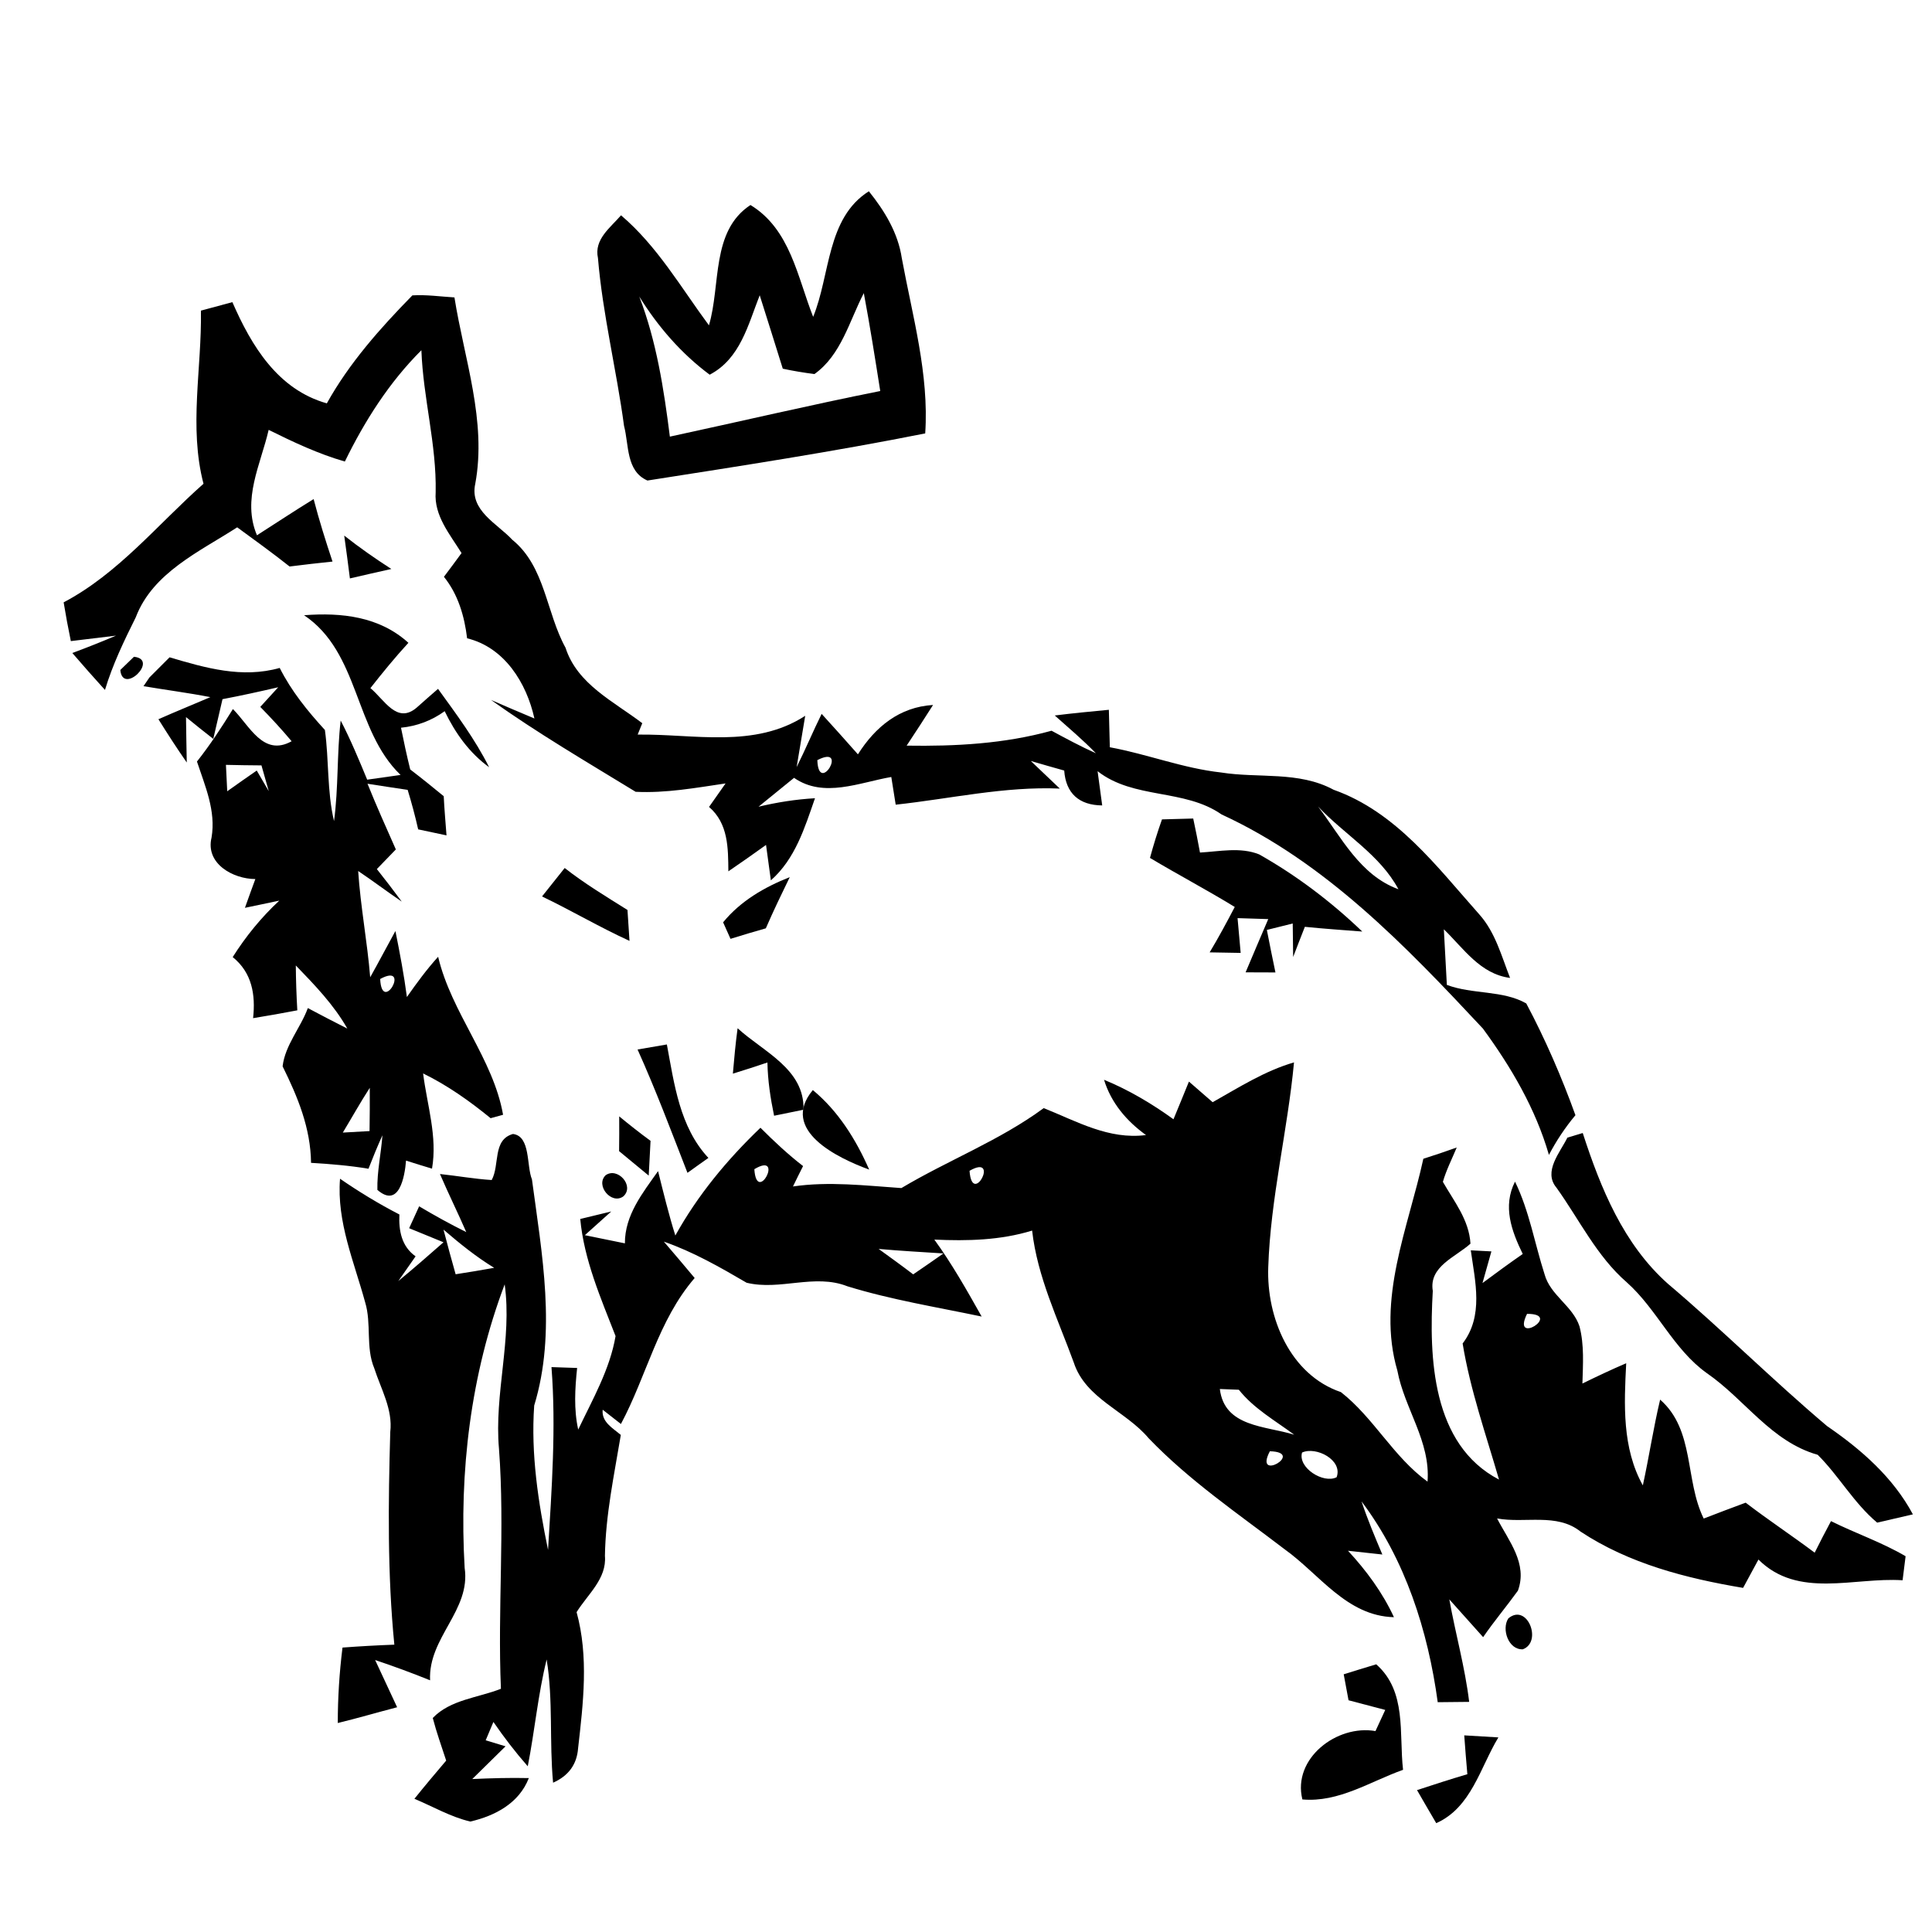 <?xml version="1.0" encoding="UTF-8" ?>
<!DOCTYPE svg PUBLIC "-//W3C//DTD SVG 1.1//EN" "http://www.w3.org/Graphics/SVG/1.1/DTD/svg11.dtd">
<svg width="180pt" height="180pt" viewBox="0 0 180 180" version="1.1" xmlns="http://www.w3.org/2000/svg">
<g id="#000000ff">
<path fill="#000000" opacity="1.00" d=" M 75.76 29.52 C 77.37 25.59 77.00 20.32 80.95 17.82 C 82.42 19.65 83.67 21.70 84.02 24.06 C 85.01 29.44 86.57 34.86 86.20 40.38 C 77.61 42.09 68.95 43.42 60.32 44.77 C 58.31 43.89 58.61 41.46 58.14 39.68 C 57.44 34.45 56.15 29.30 55.71 24.04 C 55.33 22.30 56.87 21.21 57.86 20.06 C 61.24 22.93 63.45 26.80 66.05 30.31 C 67.17 26.56 66.22 21.53 69.92 19.10 C 73.63 21.36 74.29 25.80 75.76 29.52 M 59.56 27.63 C 61.17 31.81 61.85 36.26 62.41 40.68 C 68.95 39.27 75.45 37.74 82.01 36.43 C 81.53 33.39 81.05 30.34 80.48 27.31 C 79.13 29.90 78.38 33.07 75.88 34.85 C 74.88 34.72 73.90 34.56 72.93 34.35 C 72.21 32.07 71.51 29.78 70.78 27.51 C 69.70 30.25 68.97 33.42 66.12 34.91 C 63.47 32.94 61.30 30.43 59.56 27.63 Z" />
<path fill="#000000" opacity="1.00" d=" M 38.42 27.52 C 39.73 27.44 41.03 27.63 42.34 27.71 C 43.25 33.45 45.36 39.22 44.28 45.07 C 43.73 47.57 46.31 48.76 47.73 50.29 C 50.80 52.78 50.88 57.07 52.69 60.35 C 53.78 63.75 57.19 65.36 59.84 67.38 C 59.73 67.64 59.52 68.17 59.41 68.44 C 64.65 68.37 70.29 69.76 75.02 66.69 C 74.82 67.89 74.42 70.27 74.22 71.47 C 75.04 69.83 75.74 68.15 76.55 66.51 C 77.69 67.75 78.81 69.02 79.93 70.28 C 81.55 67.72 83.80 65.87 86.93 65.68 C 86.13 66.95 85.30 68.21 84.47 69.47 C 89.02 69.54 93.56 69.30 97.97 68.08 C 99.32 68.81 100.68 69.54 102.10 70.18 C 100.89 68.93 99.56 67.81 98.27 66.66 C 99.95 66.45 101.63 66.29 103.31 66.13 C 103.34 67.29 103.37 68.45 103.40 69.62 C 106.89 70.26 110.22 71.58 113.76 71.97 C 117.26 72.53 121.00 71.82 124.25 73.58 C 130.09 75.65 133.87 80.75 137.83 85.20 C 139.32 86.87 139.89 89.08 140.69 91.11 C 137.91 90.75 136.38 88.38 134.52 86.58 C 134.62 88.30 134.71 90.03 134.80 91.76 C 137.18 92.66 140.03 92.24 142.20 93.49 C 143.98 96.84 145.49 100.33 146.78 103.90 C 145.82 105.05 145.00 106.28 144.31 107.60 C 143.07 103.30 140.79 99.42 138.16 95.83 C 130.99 88.16 123.50 80.34 113.81 75.88 C 110.34 73.46 105.63 74.49 102.26 71.85 C 102.37 72.64 102.58 74.24 102.69 75.04 C 100.52 75.02 99.30 73.90 99.15 71.79 C 98.11 71.50 97.07 71.20 96.04 70.90 C 96.94 71.75 97.84 72.61 98.74 73.47 C 93.58 73.25 88.55 74.42 83.45 74.97 C 83.35 74.32 83.14 73.03 83.04 72.39 C 80.07 72.90 76.75 74.39 73.98 72.47 C 72.88 73.37 71.77 74.26 70.67 75.16 C 72.39 74.75 74.15 74.47 75.93 74.37 C 74.97 77.13 74.09 80.02 71.82 82.02 C 71.71 81.19 71.48 79.54 71.37 78.72 C 70.21 79.55 69.04 80.38 67.86 81.18 C 67.84 79.01 67.86 76.73 66.06 75.18 C 66.57 74.45 67.09 73.72 67.60 72.99 C 64.83 73.40 62.04 73.91 59.22 73.77 C 54.69 71.00 50.09 68.31 45.74 65.21 C 47.09 65.80 48.43 66.37 49.79 66.94 C 49.06 63.63 47.00 60.31 43.52 59.47 C 43.27 57.40 42.68 55.38 41.36 53.74 C 41.91 53.01 42.46 52.27 43.00 51.53 C 41.92 49.78 40.43 48.05 40.59 45.86 C 40.68 41.40 39.42 37.07 39.26 32.63 C 36.26 35.62 33.98 39.21 32.13 43.00 C 29.66 42.29 27.33 41.19 25.03 40.05 C 24.28 43.29 22.53 46.53 23.94 49.87 C 25.70 48.75 27.44 47.59 29.22 46.50 C 29.73 48.46 30.34 50.40 30.98 52.32 C 29.64 52.46 28.31 52.61 26.98 52.78 C 25.39 51.52 23.74 50.33 22.10 49.13 C 18.60 51.39 14.23 53.35 12.65 57.51 C 11.56 59.70 10.49 61.92 9.78 64.28 C 8.75 63.15 7.74 62.00 6.74 60.84 C 8.11 60.33 9.47 59.79 10.81 59.22 C 9.76 59.35 7.66 59.60 6.60 59.73 C 6.35 58.53 6.13 57.33 5.93 56.12 C 11.05 53.42 14.69 48.85 18.96 45.07 C 17.58 39.79 18.81 34.31 18.72 28.94 C 19.70 28.68 20.68 28.41 21.65 28.15 C 23.43 32.23 25.88 36.29 30.45 37.58 C 32.54 33.82 35.43 30.57 38.42 27.52 M 76.15 70.82 C 76.26 74.17 79.12 69.29 76.15 70.82 M 122.80 75.14 C 124.97 78.00 126.70 81.54 130.29 82.85 C 128.56 79.62 125.26 77.76 122.80 75.14 Z" />
<path fill="#000000" opacity="1.00" d=" M 32.07 49.90 C 33.48 51.01 34.95 52.04 36.46 53.01 C 35.17 53.30 33.88 53.59 32.60 53.89 C 32.43 52.56 32.26 51.23 32.07 49.90 Z" />
<path fill="#000000" opacity="1.00" d=" M 28.33 57.32 C 31.82 57.05 35.36 57.44 38.05 59.89 C 36.81 61.24 35.65 62.66 34.51 64.11 C 35.81 65.18 36.98 67.51 38.83 65.92 C 39.32 65.48 40.31 64.61 40.81 64.18 C 42.51 66.53 44.26 68.87 45.57 71.48 C 43.72 70.14 42.41 68.29 41.43 66.26 C 40.21 67.14 38.85 67.65 37.36 67.80 C 37.62 69.10 37.90 70.40 38.22 71.69 C 39.28 72.50 40.31 73.33 41.34 74.18 C 41.40 75.40 41.51 76.61 41.60 77.83 C 40.72 77.64 39.84 77.45 38.96 77.27 C 38.68 76.03 38.35 74.80 37.98 73.59 C 37.04 73.45 35.17 73.17 34.24 73.02 C 35.07 75.08 35.98 77.11 36.88 79.14 C 36.43 79.60 35.55 80.51 35.11 80.97 C 35.90 81.96 36.67 82.97 37.43 84.00 C 36.06 83.07 34.74 82.07 33.37 81.15 C 33.59 84.47 34.22 87.74 34.49 91.05 C 35.29 89.63 36.05 88.17 36.84 86.74 C 37.25 88.78 37.64 90.83 37.91 92.89 C 38.82 91.59 39.76 90.31 40.82 89.14 C 42.05 94.36 45.95 98.63 46.87 103.86 C 46.58 103.94 46.00 104.10 45.71 104.18 C 43.75 102.58 41.69 101.12 39.42 100.01 C 39.79 102.96 40.77 105.89 40.25 108.88 C 39.44 108.64 38.64 108.39 37.83 108.13 C 37.71 109.64 37.18 112.61 35.16 110.86 C 35.12 109.15 35.51 107.46 35.63 105.77 C 35.17 106.79 34.74 107.84 34.33 108.89 C 32.56 108.59 30.77 108.45 28.98 108.34 C 28.94 105.09 27.74 102.20 26.33 99.35 C 26.56 97.37 28.01 95.76 28.68 93.92 C 29.90 94.57 31.13 95.21 32.36 95.83 C 31.10 93.61 29.32 91.77 27.56 89.95 C 27.57 91.34 27.62 92.74 27.70 94.13 C 26.33 94.39 24.96 94.64 23.58 94.86 C 23.82 92.67 23.48 90.62 21.68 89.17 C 22.90 87.24 24.34 85.47 26.02 83.91 C 25.22 84.08 23.62 84.41 22.82 84.58 C 23.14 83.68 23.46 82.79 23.79 81.90 C 21.70 81.89 19.12 80.46 19.71 78.03 C 20.13 75.54 19.11 73.25 18.35 70.95 C 19.58 69.40 20.66 67.74 21.70 66.06 C 23.26 67.62 24.53 70.53 27.17 69.06 C 26.24 67.95 25.26 66.89 24.25 65.86 C 24.67 65.40 25.50 64.49 25.92 64.03 C 24.20 64.43 22.47 64.81 20.73 65.14 C 20.51 66.06 20.08 67.92 19.87 68.84 C 19.01 68.17 18.17 67.50 17.33 66.81 C 17.34 67.87 17.38 69.98 17.40 71.04 C 16.48 69.72 15.61 68.37 14.76 67.01 C 16.36 66.30 17.99 65.64 19.60 64.95 C 17.54 64.55 15.45 64.28 13.37 63.93 L 13.92 63.12 C 14.39 62.65 15.33 61.71 15.80 61.24 C 19.14 62.23 22.56 63.22 26.06 62.23 C 27.14 64.38 28.65 66.24 30.27 68.01 C 30.66 70.83 30.46 73.71 31.12 76.50 C 31.54 73.39 31.38 70.24 31.74 67.13 C 32.67 68.92 33.44 70.78 34.21 72.64 C 34.99 72.53 36.54 72.31 37.32 72.20 C 32.99 68.04 33.52 60.80 28.33 57.32 M 21.05 71.26 C 21.08 71.88 21.14 73.10 21.17 73.72 C 22.08 73.07 23.00 72.43 23.92 71.79 C 24.20 72.27 24.76 73.23 25.04 73.71 C 24.87 73.11 24.53 71.91 24.36 71.31 C 23.26 71.30 22.15 71.29 21.05 71.26 M 35.42 91.21 C 35.58 94.59 38.34 89.63 35.42 91.21 M 33.21 100.23 C 33.83 100.83 33.83 100.83 33.21 100.23 M 31.94 105.52 C 32.57 105.49 33.81 105.41 34.43 105.38 C 34.45 104.03 34.46 102.69 34.45 101.35 C 33.57 102.71 32.78 104.13 31.94 105.52 Z" />
<path fill="#000000" opacity="1.00" d=" M 12.48 61.19 C 14.86 61.43 11.42 64.80 11.21 62.42 C 11.52 62.11 12.16 61.49 12.48 61.19 Z" />
<path fill="#000000" opacity="1.00" d=" M 108.26 76.34 C 108.99 76.32 110.44 76.28 111.17 76.26 C 111.39 77.31 111.61 78.37 111.80 79.43 C 113.62 79.33 115.56 78.90 117.31 79.60 C 120.80 81.57 124.02 84.01 126.92 86.79 C 125.13 86.65 123.34 86.53 121.57 86.35 C 121.29 87.05 120.75 88.46 120.48 89.16 C 120.46 88.12 120.45 87.08 120.44 86.04 C 119.84 86.19 118.63 86.49 118.03 86.64 C 118.28 87.96 118.56 89.28 118.83 90.60 C 118.13 90.60 116.74 90.59 116.05 90.59 C 116.74 88.93 117.46 87.28 118.16 85.63 C 117.45 85.61 116.02 85.56 115.30 85.54 C 115.40 86.62 115.50 87.70 115.59 88.78 C 114.62 88.76 113.66 88.74 112.70 88.73 C 113.53 87.35 114.29 85.93 115.04 84.50 C 112.44 82.91 109.75 81.49 107.14 79.93 C 107.47 78.72 107.84 77.52 108.26 76.34 Z" />
<path fill="#000000" opacity="1.00" d=" M 50.50 83.52 C 51.21 82.64 51.91 81.76 52.61 80.87 C 54.46 82.32 56.47 83.53 58.46 84.78 C 58.52 85.74 58.59 86.70 58.65 87.66 C 55.87 86.39 53.25 84.84 50.50 83.52 Z" />
<path fill="#000000" opacity="1.00" d=" M 67.37 85.93 C 69.00 83.94 71.21 82.66 73.58 81.72 C 72.81 83.30 72.05 84.88 71.35 86.49 C 70.25 86.80 69.15 87.13 68.06 87.47 C 67.89 87.08 67.54 86.32 67.37 85.93 Z" />
<path fill="#000000" opacity="1.00" d=" M 68.72 95.80 C 71.11 97.99 74.97 99.59 74.86 103.39 C 74.17 103.53 72.80 103.81 72.12 103.95 C 71.78 102.31 71.53 100.66 71.50 98.99 C 70.43 99.35 69.36 99.70 68.28 100.03 C 68.40 98.62 68.53 97.21 68.72 95.80 Z" />
<path fill="#000000" opacity="1.00" d=" M 59.40 97.78 C 60.31 97.62 61.22 97.46 62.13 97.31 C 62.82 100.99 63.32 105.01 66.00 107.88 C 65.51 108.22 64.54 108.92 64.05 109.27 C 62.55 105.42 61.10 101.55 59.40 97.78 Z" />
<path fill="#000000" opacity="1.00" d=" M 112.98 102.69 C 115.43 101.31 117.84 99.77 120.56 98.98 C 119.96 105.36 118.37 111.64 118.16 118.06 C 117.99 122.75 120.19 128.09 124.93 129.70 C 127.98 132.08 129.82 135.74 133.00 138.04 C 133.29 134.29 130.85 131.24 130.19 127.70 C 128.24 121.04 131.20 114.41 132.61 107.96 C 133.65 107.63 134.69 107.28 135.72 106.91 C 135.28 107.97 134.75 109.00 134.43 110.11 C 135.48 111.95 136.87 113.65 137.00 115.87 C 135.62 117.12 133.11 117.99 133.49 120.27 C 133.13 126.50 133.40 134.58 139.66 137.85 C 138.44 133.64 136.98 129.50 136.27 125.17 C 138.24 122.59 137.44 119.43 137.03 116.49 C 137.51 116.52 138.47 116.56 138.95 116.59 C 138.74 117.33 138.33 118.80 138.12 119.54 C 139.36 118.62 140.60 117.71 141.87 116.83 C 140.83 114.69 139.98 112.40 141.15 110.09 C 142.48 112.82 142.98 115.84 143.90 118.71 C 144.43 120.68 146.54 121.67 147.16 123.58 C 147.61 125.32 147.48 127.12 147.43 128.90 C 148.78 128.24 150.13 127.60 151.51 127.01 C 151.31 130.84 151.12 134.91 153.06 138.39 C 153.64 135.73 154.04 133.05 154.67 130.40 C 157.91 133.23 156.96 137.89 158.73 141.48 C 160.03 140.98 161.33 140.48 162.64 140.00 C 164.74 141.61 166.95 143.07 169.07 144.66 C 169.56 143.67 170.07 142.69 170.59 141.72 C 172.88 142.86 175.33 143.69 177.54 144.99 C 177.47 145.55 177.33 146.67 177.26 147.23 C 172.71 146.93 167.53 148.98 163.83 145.30 C 163.35 146.18 162.87 147.06 162.40 147.94 C 157.11 147.05 151.78 145.69 147.25 142.69 C 145.04 140.93 142.06 141.95 139.48 141.47 C 140.56 143.57 142.35 145.67 141.42 148.20 C 140.37 149.66 139.20 151.04 138.18 152.53 C 137.13 151.35 136.08 150.18 135.03 149.01 C 135.60 152.20 136.49 155.33 136.88 158.56 C 136.15 158.57 134.68 158.58 133.95 158.59 C 133.04 151.92 130.93 145.30 126.85 139.88 C 127.41 141.56 128.10 143.20 128.79 144.83 C 127.99 144.74 126.39 144.57 125.59 144.48 C 127.30 146.33 128.81 148.37 129.87 150.67 C 125.46 150.56 122.93 146.65 119.67 144.33 C 115.34 141.02 110.80 137.94 107.01 133.99 C 104.87 131.44 101.14 130.32 100.04 126.94 C 98.57 122.91 96.65 118.97 96.16 114.65 C 93.21 115.56 90.11 115.63 87.05 115.49 C 88.70 117.76 90.08 120.21 91.46 122.66 C 87.27 121.78 83.04 121.10 78.95 119.84 C 75.88 118.63 72.68 120.27 69.56 119.51 C 67.08 118.06 64.58 116.63 61.85 115.68 C 62.81 116.81 63.78 117.93 64.72 119.07 C 61.31 123.02 60.26 128.16 57.85 132.67 C 57.42 132.34 56.57 131.67 56.15 131.34 C 56.03 132.49 57.09 133.05 57.84 133.69 C 57.22 137.42 56.42 141.15 56.36 144.96 C 56.54 147.09 54.75 148.54 53.72 150.20 C 54.86 154.35 54.34 158.67 53.86 162.88 C 53.75 164.38 52.97 165.45 51.53 166.09 C 51.17 162.27 51.55 158.41 50.93 154.61 C 50.12 157.89 49.82 161.26 49.17 164.56 C 48.02 163.25 46.96 161.87 45.97 160.43 C 45.73 161.00 45.49 161.57 45.25 162.14 C 45.71 162.28 46.64 162.56 47.10 162.70 C 46.07 163.72 45.03 164.74 44.00 165.75 C 45.75 165.67 47.51 165.62 49.27 165.66 C 48.36 168.00 46.14 169.17 43.82 169.71 C 41.98 169.28 40.34 168.31 38.61 167.59 C 39.57 166.39 40.57 165.21 41.57 164.03 C 41.14 162.71 40.67 161.41 40.32 160.06 C 41.97 158.34 44.55 158.18 46.67 157.34 C 46.35 149.89 47.05 142.43 46.49 134.99 C 46.03 129.85 47.73 124.77 47.02 119.66 C 43.84 128.07 42.77 137.13 43.29 146.07 C 43.88 150.04 39.88 152.56 40.07 156.55 C 38.39 155.87 36.68 155.24 34.95 154.66 C 35.62 156.13 36.33 157.59 37.00 159.06 C 35.16 159.54 33.32 160.08 31.47 160.53 C 31.47 158.18 31.62 155.83 31.91 153.50 C 33.52 153.38 35.13 153.29 36.74 153.23 C 36.09 146.65 36.17 140.01 36.36 133.41 C 36.61 131.31 35.49 129.41 34.87 127.48 C 34.05 125.52 34.63 123.33 34.02 121.33 C 32.99 117.55 31.36 113.83 31.68 109.82 C 33.45 111.04 35.29 112.16 37.21 113.15 C 37.14 114.65 37.41 116.13 38.72 117.05 C 38.31 117.63 37.51 118.78 37.11 119.35 C 38.54 118.18 39.93 116.96 41.32 115.74 C 40.52 115.41 38.92 114.76 38.12 114.43 C 38.43 113.75 38.74 113.07 39.05 112.39 C 40.48 113.24 41.94 114.05 43.44 114.79 C 42.65 112.97 41.77 111.20 40.99 109.38 C 42.60 109.55 44.20 109.84 45.81 109.94 C 46.58 108.53 45.87 106.19 47.79 105.65 C 49.45 105.85 49.04 108.61 49.56 109.88 C 50.49 116.82 51.86 124.11 49.77 130.95 C 49.45 135.48 50.15 139.98 51.06 144.40 C 51.40 138.73 51.82 133.04 51.38 127.37 C 51.98 127.39 53.18 127.43 53.77 127.45 C 53.57 129.36 53.45 131.30 53.87 133.19 C 55.21 130.38 56.83 127.56 57.35 124.48 C 55.97 120.93 54.42 117.40 54.06 113.57 C 54.78 113.39 56.23 113.04 56.95 112.87 C 56.13 113.60 55.31 114.34 54.49 115.08 C 55.43 115.27 57.29 115.65 58.22 115.84 C 58.21 113.20 59.88 111.14 61.31 109.11 C 61.81 111.12 62.30 113.13 62.92 115.11 C 65.01 111.34 67.75 108.04 70.85 105.07 C 72.11 106.33 73.41 107.55 74.82 108.64 C 74.50 109.27 74.19 109.90 73.88 110.54 C 77.23 110.05 80.62 110.46 83.98 110.69 C 88.34 108.09 93.14 106.26 97.24 103.24 C 100.32 104.47 103.30 106.20 106.77 105.75 C 104.96 104.45 103.52 102.75 102.86 100.60 C 105.17 101.55 107.31 102.82 109.33 104.28 C 109.82 103.11 110.29 101.94 110.77 100.77 C 111.32 101.25 112.42 102.21 112.98 102.69 M 70.28 108.93 C 70.50 112.33 73.13 107.23 70.28 108.93 M 90.33 109.08 C 90.57 112.51 93.21 107.43 90.33 109.08 M 41.32 114.56 C 41.68 115.95 42.06 117.34 42.45 118.72 C 43.65 118.53 44.85 118.34 46.04 118.12 C 44.35 117.09 42.82 115.85 41.32 114.56 M 81.86 116.36 C 82.94 117.14 84.02 117.92 85.08 118.73 C 86.02 118.09 86.96 117.44 87.90 116.78 C 85.88 116.65 83.87 116.54 81.86 116.36 M 57.25 118.28 C 57.86 118.89 57.86 118.89 57.25 118.28 M 142.27 122.41 C 140.78 125.44 145.64 122.39 142.27 122.41 M 113.65 129.41 C 114.08 132.97 117.88 132.83 120.58 133.67 C 118.80 132.35 116.82 131.24 115.42 129.48 C 114.97 129.46 114.09 129.43 113.65 129.41 M 118.31 135.21 C 116.76 138.16 121.68 135.30 118.31 135.21 M 121.31 135.33 C 120.90 136.74 123.29 138.26 124.53 137.63 C 125.13 136.03 122.62 134.73 121.31 135.33 Z" />
<path fill="#000000" opacity="1.00" d=" M 80.98 108.97 C 78.09 107.91 72.60 105.31 75.73 101.56 C 78.11 103.53 79.75 106.17 80.98 108.97 Z" />
<path fill="#000000" opacity="1.00" d=" M 57.69 104.01 C 58.64 104.79 59.61 105.56 60.61 106.29 C 60.55 107.37 60.49 108.45 60.44 109.53 C 59.52 108.77 58.60 108.01 57.68 107.25 C 57.69 106.17 57.70 105.09 57.69 104.01 Z" />
<path fill="#000000" opacity="1.00" d=" M 83.12 106.25 C 83.79 106.91 83.79 106.91 83.12 106.25 Z" />
<path fill="#000000" opacity="1.00" d=" M 146.03 105.99 C 146.39 105.88 147.10 105.67 147.46 105.56 C 149.13 110.71 151.26 115.93 155.40 119.61 C 160.47 123.90 165.16 128.59 170.23 132.87 C 173.40 135.04 176.38 137.65 178.22 141.09 C 177.38 141.29 175.72 141.67 174.89 141.86 C 172.72 140.04 171.30 137.47 169.35 135.54 C 165.01 134.31 162.58 130.39 159.03 127.94 C 155.90 125.71 154.39 121.99 151.56 119.47 C 148.76 117.04 147.14 113.62 145.01 110.65 C 143.75 109.15 145.36 107.36 146.03 105.99 Z" />
<path fill="#000000" opacity="1.00" d=" M 56.43 109.49 C 57.55 108.71 59.14 110.49 58.08 111.46 C 56.97 112.28 55.44 110.43 56.43 109.49 Z" />
<path fill="#000000" opacity="1.00" d=" M 140.53 150.78 C 142.29 149.31 143.73 152.97 141.88 153.66 C 140.54 153.73 139.87 151.78 140.53 150.78 Z" />
<path fill="#000000" opacity="1.00" d=" M 125.19 155.99 C 126.19 155.67 127.21 155.37 128.22 155.06 C 131.09 157.59 130.33 161.50 130.72 164.89 C 127.65 165.98 124.73 167.95 121.34 167.65 C 120.39 163.83 124.56 160.65 128.15 161.28 C 128.37 160.79 128.83 159.80 129.06 159.31 C 127.92 159.01 126.78 158.71 125.64 158.41 C 125.53 157.80 125.30 156.59 125.19 155.99 Z" />
<path fill="#000000" opacity="1.00" d=" M 136.42 161.68 C 137.48 161.74 138.54 161.81 139.60 161.87 C 137.90 164.68 137.08 168.41 133.81 169.86 C 133.21 168.83 132.61 167.81 132.02 166.78 C 133.58 166.27 135.14 165.76 136.71 165.30 C 136.60 164.09 136.51 162.88 136.42 161.68 Z" />
</g>
</svg>
